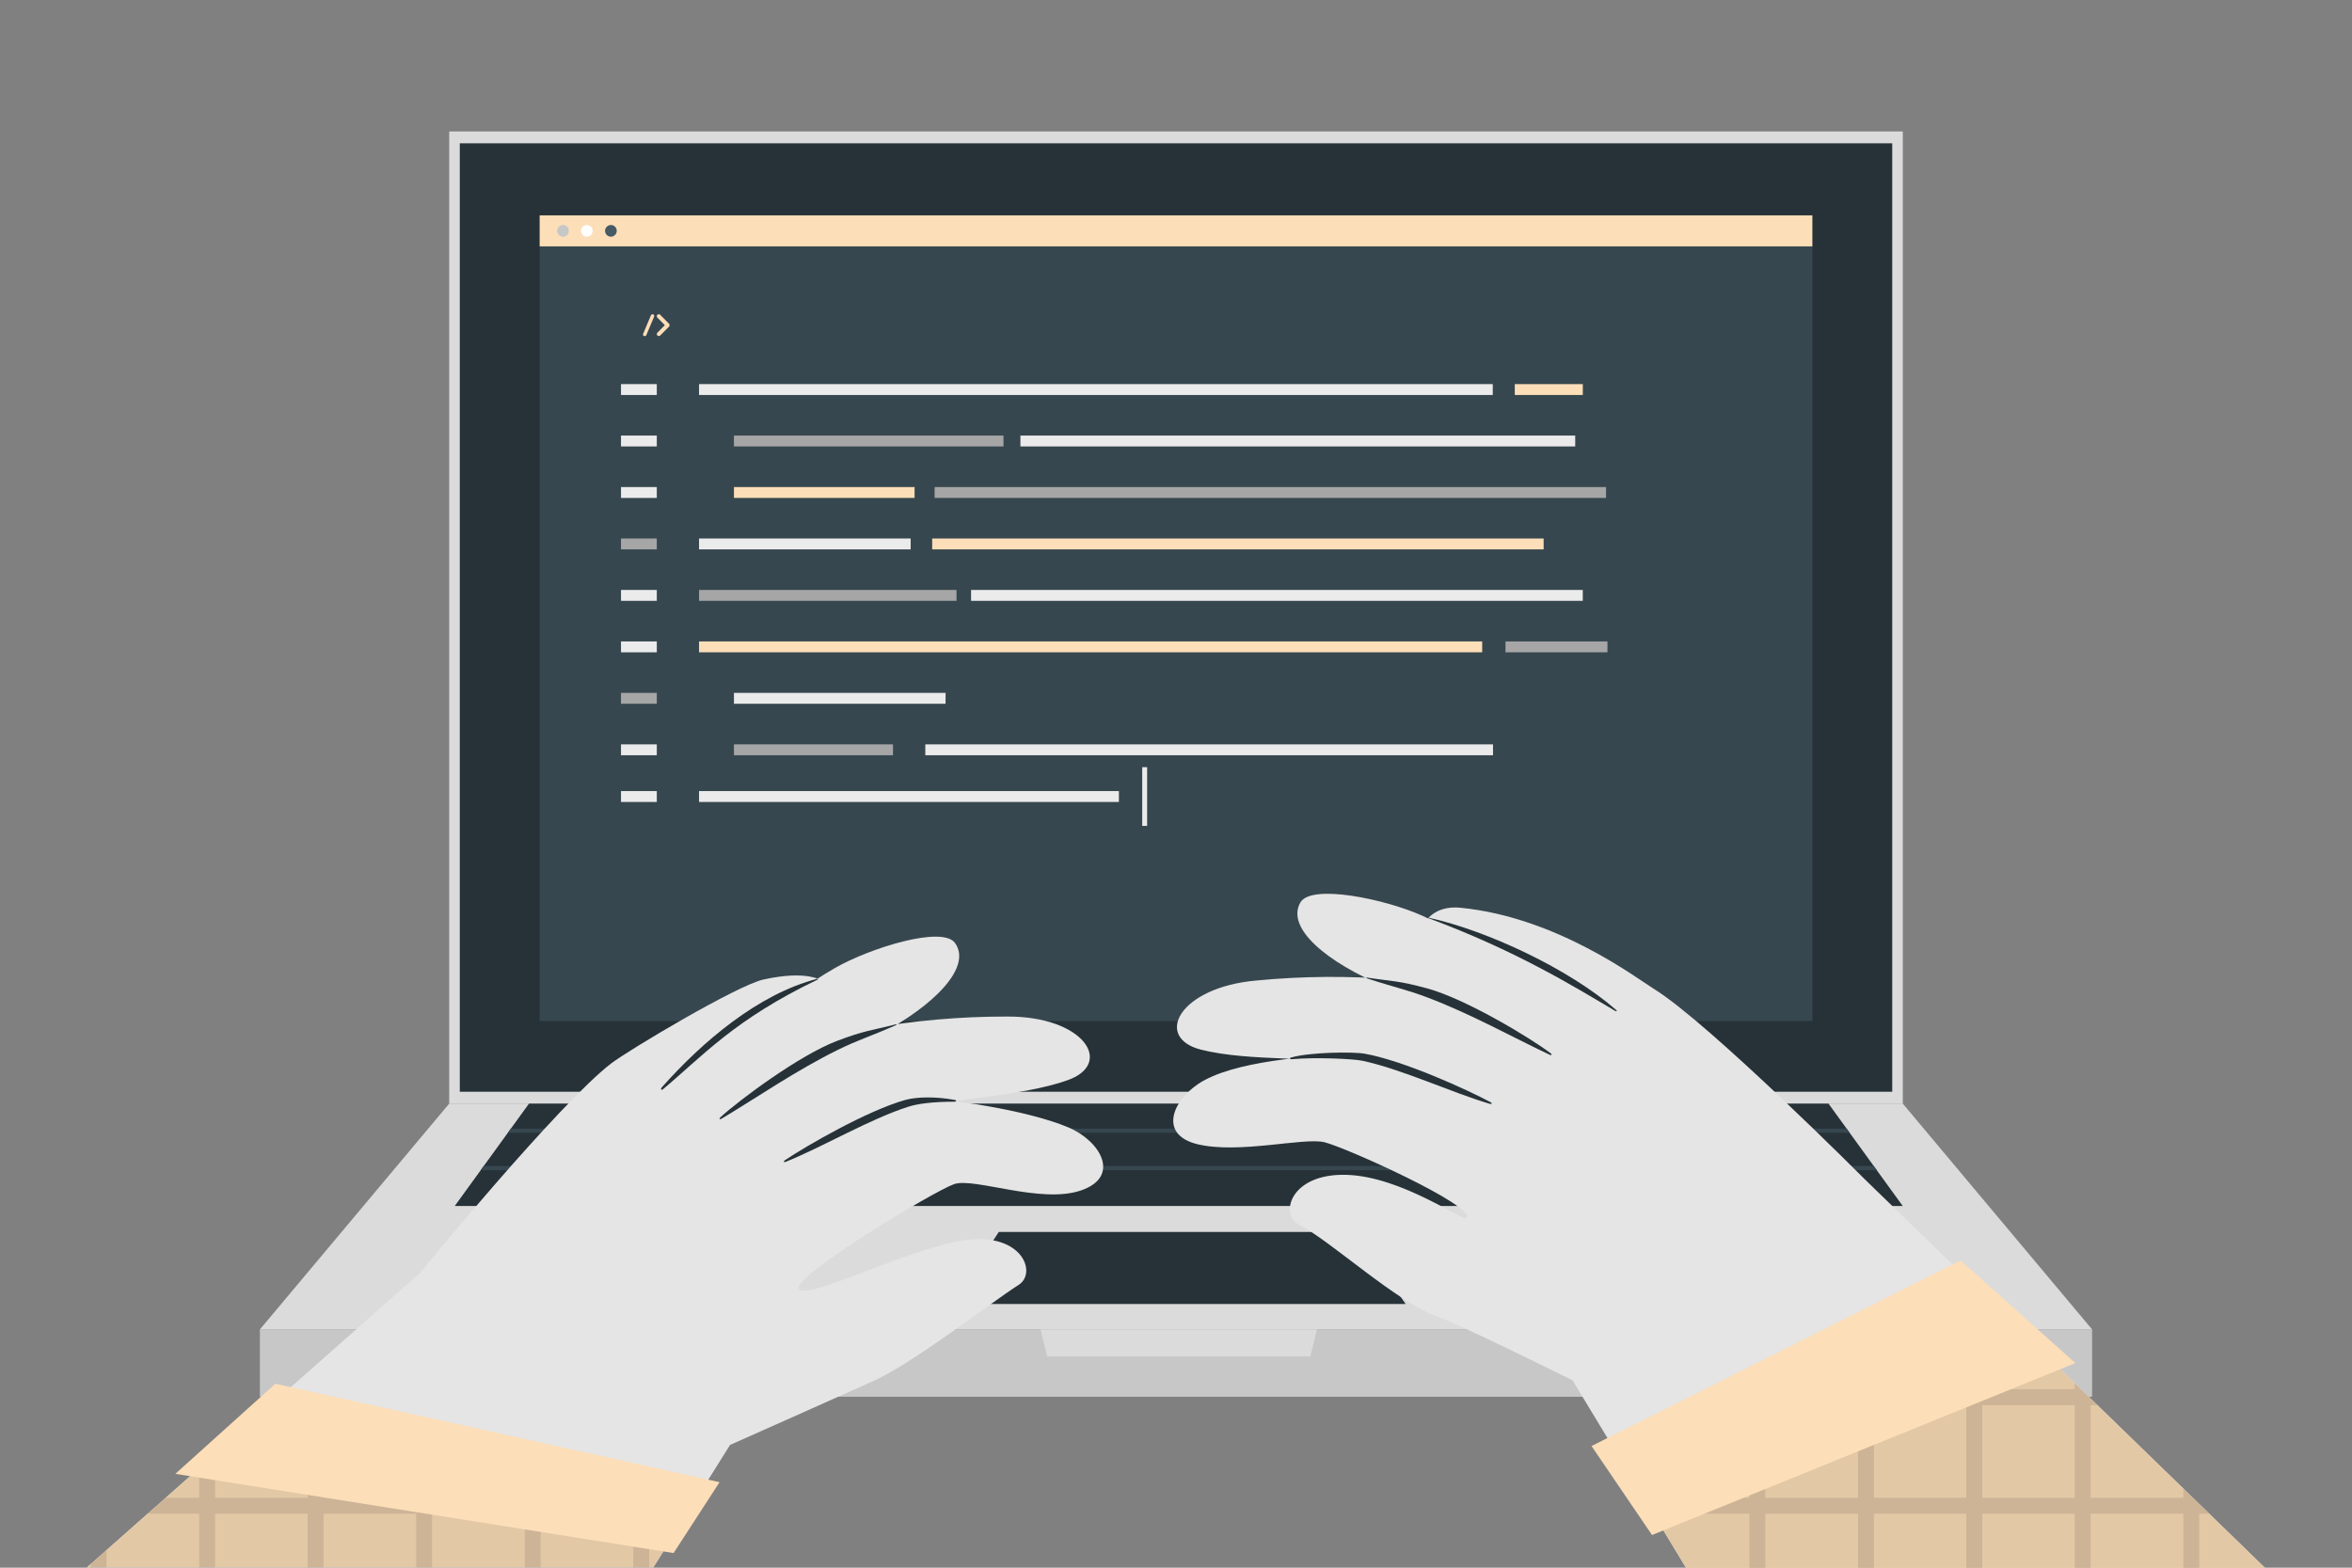 <svg width="750" height="500" viewBox="0 0 750 500" fill="none" xmlns="http://www.w3.org/2000/svg">
<rect x="0" y="0" width="750" height="500" fill="#808080" stroke="none"/>
<g clip-path="url(#clip0_53_10)">
<path d="M606.76 41.93H143.25V351.98H606.76V41.93Z" fill="#DBDBDB"/>
<path d="M603.39 45.71H146.62V348.2H603.39V45.71Z" fill="#263238"/>
<path d="M667.12 424H82.88V445.48H667.12V424Z" fill="#C7C7C7"/>
<path d="M82.88 424L143.25 351.98H606.75L667.12 424H82.88Z" fill="#DBDBDB"/>
<path d="M606.73 384.63H145.02L168.69 351.98H583.06L606.73 384.63Z" fill="#263238"/>
<path d="M598.46 373.22H153.29L154.25 371.89H597.5L598.46 373.22Z" fill="#37474F"/>
<path d="M589.81 361.3H161.94L162.9 359.96H588.85L589.81 361.3Z" fill="#37474F"/>
<path d="M303.53 415.9L318.49 392.92H432.22L448.23 415.9H303.53Z" fill="#263238"/>
<path d="M417.85 432.63H333.9L331.82 424H419.94L417.85 432.63Z" fill="#DBDBDB"/>
<path d="M577.92 68.69H172.09V325.65H577.92V68.69Z" fill="#37474F"/>
<path d="M577.92 68.69H172.09V78.58H577.92V68.69Z" fill="#FCDEB8"/>
<path d="M181.39 73.63C181.39 74 181.28 74.361 181.075 74.669C180.869 74.977 180.577 75.216 180.236 75.358C179.894 75.499 179.518 75.536 179.155 75.464C178.792 75.392 178.459 75.214 178.198 74.952C177.936 74.691 177.758 74.358 177.686 73.995C177.614 73.632 177.651 73.256 177.792 72.914C177.934 72.573 178.173 72.281 178.481 72.075C178.789 71.87 179.15 71.76 179.52 71.76C179.766 71.759 180.01 71.806 180.237 71.9C180.465 71.993 180.671 72.131 180.845 72.305C181.019 72.479 181.157 72.685 181.25 72.913C181.344 73.14 181.391 73.384 181.39 73.63Z" fill="#C7C7C7"/>
<path d="M189 73.63C189 74 188.89 74.361 188.685 74.669C188.479 74.977 188.187 75.216 187.845 75.358C187.504 75.499 187.128 75.536 186.765 75.464C186.402 75.392 186.069 75.214 185.807 74.952C185.546 74.691 185.368 74.358 185.296 73.995C185.224 73.632 185.261 73.256 185.402 72.914C185.544 72.573 185.783 72.281 186.091 72.075C186.398 71.87 186.76 71.76 187.13 71.76C187.376 71.759 187.619 71.806 187.847 71.9C188.074 71.993 188.281 72.131 188.455 72.305C188.629 72.479 188.767 72.685 188.86 72.913C188.954 73.14 189.001 73.384 189 73.63Z" fill="white"/>
<path d="M196.67 73.63C196.67 74 196.56 74.361 196.355 74.669C196.149 74.977 195.857 75.216 195.515 75.358C195.174 75.499 194.798 75.536 194.435 75.464C194.072 75.392 193.739 75.214 193.477 74.952C193.216 74.691 193.038 74.358 192.966 73.995C192.893 73.632 192.93 73.256 193.072 72.914C193.214 72.573 193.453 72.281 193.761 72.075C194.068 71.87 194.43 71.76 194.8 71.76C195.046 71.759 195.289 71.806 195.517 71.9C195.744 71.993 195.951 72.131 196.125 72.305C196.299 72.479 196.437 72.685 196.53 72.913C196.624 73.14 196.671 73.384 196.67 73.63Z" fill="#455A64"/>
<path d="M209.44 122.51H198.02V125.98H209.44V122.51Z" fill="#EBEBEB"/>
<path d="M476.01 122.51H222.91V125.98H476.01V122.51Z" fill="#EBEBEB"/>
<path d="M504.72 122.51H483.03V125.98H504.72V122.51Z" fill="#FCDEB8"/>
<path d="M209.44 138.92H198.02V142.39H209.44V138.92Z" fill="#EBEBEB"/>
<path d="M319.99 138.92H234.04V142.39H319.99V138.92Z" fill="#A6A6A6"/>
<path d="M512.58 204.58H480.07V208.05H512.58V204.58Z" fill="#A6A6A6"/>
<path d="M305.01 188.16H222.91V191.63H305.01V188.16Z" fill="#A6A6A6"/>
<path d="M291.64 155.34H234.04V158.81H291.64V155.34Z" fill="#FCDEB8"/>
<path d="M512.13 155.34H298.03V158.81H512.13V155.34Z" fill="#A6A6A6"/>
<path d="M472.64 204.58H222.91V208.05H472.64V204.58Z" fill="#FCDEB8"/>
<path d="M502.3 138.92H325.39V142.39H502.3V138.92Z" fill="#EBEBEB"/>
<path d="M209.44 155.34H198.02V158.81H209.44V155.34Z" fill="#EBEBEB"/>
<path d="M209.44 171.75H198.02V175.22H209.44V171.75Z" fill="#A6A6A6"/>
<path d="M290.39 171.75H222.91V175.22H290.39V171.75Z" fill="#EBEBEB"/>
<path d="M301.52 220.99H234.04V224.46H301.52V220.99Z" fill="#EBEBEB"/>
<path d="M476.09 237.41H295.06V240.88H476.09V237.41Z" fill="#EBEBEB"/>
<path d="M284.76 237.41H234.04V240.88H284.76V237.41Z" fill="#A6A6A6"/>
<path d="M504.71 188.16H309.65V191.63H504.71V188.16Z" fill="#EBEBEB"/>
<path d="M492.23 171.75H297.25V175.22H492.23V171.75Z" fill="#FCDEB8"/>
<path d="M209.44 188.16H198.02V191.63H209.44V188.16Z" fill="#EBEBEB"/>
<path d="M209.44 204.58H198.02V208.05H209.44V204.58Z" fill="#EBEBEB"/>
<path d="M209.44 220.99H198.02V224.46H209.44V220.99Z" fill="#A6A6A6"/>
<path d="M209.44 237.41H198.02V240.88H209.44V237.41Z" fill="#EBEBEB"/>
<path d="M209.44 252.31H198.02V255.78H209.44V252.31Z" fill="#EBEBEB"/>
<path d="M356.79 252.31H222.91V255.78H356.79V252.31Z" fill="#EBEBEB"/>
<path d="M205.1 106.43L207.56 100.57C207.588 100.502 207.63 100.441 207.682 100.39C207.734 100.339 207.796 100.299 207.864 100.272C207.932 100.245 208.005 100.231 208.078 100.233C208.151 100.234 208.223 100.25 208.29 100.28C208.356 100.307 208.416 100.347 208.466 100.398C208.516 100.448 208.556 100.508 208.583 100.574C208.61 100.64 208.624 100.711 208.623 100.782C208.623 100.854 208.608 100.924 208.58 100.99L206.11 106.86C206.067 106.959 205.995 107.043 205.905 107.102C205.814 107.16 205.708 107.191 205.6 107.19C205.534 107.204 205.466 107.204 205.4 107.19C205.327 107.164 205.26 107.123 205.204 107.069C205.148 107.016 205.105 106.951 205.076 106.878C205.048 106.806 205.035 106.729 205.039 106.652C205.043 106.574 205.064 106.499 205.1 106.43Z" fill="#FCDEB8"/>
<path d="M213.44 104.06L213.37 104.14L210.53 107C210.409 107.116 210.247 107.181 210.08 107.181C209.912 107.181 209.751 107.116 209.63 107C209.57 106.941 209.522 106.871 209.49 106.794C209.457 106.717 209.441 106.634 209.441 106.55C209.441 106.466 209.457 106.383 209.49 106.306C209.522 106.229 209.57 106.159 209.63 106.1L212 103.7L209.62 101.3C209.56 101.241 209.512 101.171 209.48 101.094C209.447 101.017 209.431 100.934 209.431 100.85C209.431 100.766 209.447 100.683 209.48 100.606C209.512 100.529 209.56 100.459 209.62 100.4C209.741 100.284 209.902 100.219 210.07 100.219C210.237 100.219 210.399 100.284 210.52 100.4L213.35 103.26L213.42 103.33C213.438 103.359 213.455 103.389 213.47 103.42C213.467 103.45 213.467 103.48 213.47 103.51V103.58V103.66C213.468 103.69 213.468 103.72 213.47 103.75L213.44 104.06Z" fill="#FCDEB8"/>
<path d="M365.79 244.68H364.23V263.41H365.79V244.68Z" fill="#EBEBEB"/>
<path d="M232.79 460.85C232.79 460.85 272.16 443.35 278.64 440.39C291.64 434.46 314.92 416.19 324.88 409.76C330.7 406 326.05 393.29 308.35 395.45C290.65 397.61 257.65 414.85 254.81 411.14C251.97 407.43 297.81 379.89 304.24 377.67C310.67 375.45 331.9 384.09 344.73 379.67C357.56 375.25 350.87 363.85 340.65 359.56C327.11 353.87 301.32 350.24 291.83 350.24C282.34 350.24 253.14 371.48 253.14 371.48C253.14 371.48 292.52 355.99 297.39 353.12C302.26 350.25 325.7 349.8 340.52 344.49C355.34 339.18 345.66 324 320.88 324.22C306.311 324.207 291.768 325.471 277.42 328C270.42 329.06 228.14 357.06 228.14 357.06C228.14 357.06 236.33 355.29 239.65 354.18C242.97 353.07 275.95 332.29 280.53 329.87C297.82 320.72 310.05 308.48 304.53 300.76C300.53 295.15 277.45 302.32 266.21 308.76C251.27 317.31 208.92 348.66 208.92 348.66L262 312.83C262 312.83 257.71 309.27 243.45 312.41C235.02 314.27 200.45 334.93 194.96 339.12C178.36 351.77 133.72 406.21 133.72 406.21L170.23 453.06L232.79 460.85Z" fill="#E5E5E5"/>
<path d="M211.4 347.41C223.92 336.95 234.13 325.16 260.78 312.41C260.87 312.41 260.78 312.14 260.68 312.16C241.68 317.02 223.75 332.47 210.99 346.85C210.57 347.38 210.9 347.82 211.4 347.41Z" fill="#263238"/>
<path d="M230.07 356.81C241.16 350.19 253.99 341.3 267.24 334.81C273.74 331.62 276.54 330.97 285.85 326.9C285.94 326.9 285.85 326.66 285.77 326.68C277.34 328.82 275.95 328.57 266.9 331.99C255.12 336.44 235.79 350.76 229.69 356.38C229.21 356.82 229.48 357.15 230.07 356.81Z" fill="#263238"/>
<path d="M250.56 370.55C262.56 365.71 277.13 357.02 289.51 353.02C292.61 352.02 297.35 351.38 304.44 351.38C304.82 351.38 305.29 350.96 304.39 350.8C298.39 349.7 292.44 349.8 288.74 350.8C276.6 354.19 257.14 365.44 250.26 370.06C249.72 370.44 249.93 370.81 250.56 370.55Z" fill="#263238"/>
<path d="M232.79 460.86L208.32 499.92H27.72L133.68 406.21L224.18 396.22L232.79 460.86Z" fill="#E5E5E5"/>
<path d="M208.32 499.92L214.79 489.58L79.66 453.98L27.72 499.92H208.32Z" fill="#FCDEB8"/>
<path opacity="0.1" d="M208.32 499.92L214.79 489.58L79.66 453.98L27.72 499.92H208.32Z" fill="black"/>
<path opacity="0.1" d="M28.89 498.88L33.97 494.38V499.91H28.89V498.88Z" fill="black"/>
<path opacity="0.1" d="M207.01 487.53V499.91H201.93V486.19L207.01 487.53Z" fill="black"/>
<path opacity="0.1" d="M172.4 478.41L188.94 482.77H172.4V499.91H167.32V482.77H137.79V499.91H132.71V482.77H103.18V499.91H98.1V482.77H68.58V499.91H63.5V482.77H47.1L52.85 477.69H63.5V468.27L68.58 463.78V477.69H98.1V458.84L103.18 460.18V477.69H132.71V467.96L137.79 469.29V477.69H167.32V477.07L169.66 477.69H172.4V478.41Z" fill="black"/>
<path d="M55.91 470.07L214.79 495.34L229.45 472.73L87.81 441.33L55.91 470.07Z" fill="#FCDEB8"/>
<path d="M501.44 440.23C501.44 440.23 465.56 422.43 458.83 420.11C445.35 415.45 424.67 395.97 414.13 390.53C407.98 387.35 411.39 374.25 429.22 374.7C447.05 375.15 466.83 389.9 467.71 388.42C470.12 384.42 428.92 365.89 422.32 364.3C415.72 362.71 395.1 368.12 381.9 364.95C368.7 361.78 374.27 349.8 384.03 344.54C396.96 337.54 422.59 336.72 432.03 335.8C441.47 334.88 472.58 353.23 472.58 353.23C472.58 353.23 431.9 341.6 426.77 339.23C421.64 336.86 398.27 338.65 383.01 334.79C367.75 330.93 375.93 314.89 400.61 312.73C415.114 311.329 429.714 311.202 444.24 312.35C451.35 312.73 496.08 336.54 496.08 336.54C496.08 336.54 487.76 335.54 484.35 334.78C480.94 334.02 446.11 316.48 441.35 314.51C423.24 307 409.9 296 414.68 287.81C418.16 281.81 441.78 286.76 453.58 292.08C469.28 299.16 514.44 326.29 514.44 326.29L454.29 294.39C454.29 294.39 457.06 288.68 465.65 289.51C496.34 292.51 521.56 311.77 527.43 315.42C545.17 326.42 594.84 376.32 594.84 376.32L563.78 424L501.44 440.23Z" fill="#E5E5E5"/>
<path d="M515 322.39C501.11 314.15 483.3 303.2 455.58 292.87C455.49 292.87 455.52 292.67 455.58 292.69C474.51 296.9 500.36 309.07 515.24 322.02C515.77 322.41 515.57 322.71 515 322.39Z" fill="#263238"/>
<path d="M494.14 336.4C482.47 330.89 468.84 323.27 455.03 318.08C448.25 315.53 445.41 315.15 435.75 311.99C435.65 311.99 435.7 311.75 435.81 311.77C444.41 313.09 445.76 312.7 455.1 315.24C467.25 318.54 487.87 330.93 494.48 335.94C495 336.33 494.76 336.69 494.14 336.4Z" fill="#263238"/>
<path d="M475.06 352.06C462.68 348.38 447.32 341.13 434.61 338.35C431.43 337.65 418.86 337.16 411.8 337.84C411.42 337.84 410.92 337.51 411.8 337.26C417.7 335.58 431.4 335.4 435.18 336.07C447.58 338.28 468.04 347.61 475.33 351.55C475.9 351.86 475.72 352.25 475.06 352.06Z" fill="#263238"/>
<path d="M722.28 500.08L594.84 376.32L514.69 379.82L501.44 440.23L537.67 500.08H722.28Z" fill="#E5E5E5"/>
<path d="M537.67 500.08L516.05 464.37L627.33 407.87L722.28 500.08H537.67Z" fill="#FCDEB8"/>
<path opacity="0.1" d="M537.67 500.08L516.05 464.37L627.33 407.87L722.28 500.08H537.67Z" fill="black"/>
<path opacity="0.1" d="M633.18 413.55H616.18L626.18 408.47H628L632.16 412.47L633.18 413.55ZM663.58 443.08H557.81V443.17L547.98 448.17H668.81L666.71 446.17L663.58 443.08ZM699.22 477.69H524.11L527.19 482.77H704.45L701.32 479.77L699.22 477.69ZM699.22 477.69L696.22 474.8V500.09H701.3V479.73L699.22 477.69ZM663.58 443.08L661.58 441.18V500.09H666.66V446.09L663.58 443.08ZM628 408.47L627.38 407.87L627 408V500.06H632.09V412.51L628 408.47ZM592.47 425.59V500.09H597.55V423L592.47 425.59ZM558 443.08H557.83V500.08H562.91V440.58L558 443.08ZM523.2 460.74V476.18L524.11 477.69L527.19 482.77L528.28 484.58V458.16L523.2 460.74Z" fill="black"/>
<path d="M507.5 461.2L526.79 489.58L661.8 434.74L625.22 402.01L507.5 461.2Z" fill="#FCDEB8"/>
</g>
<defs>
<clipPath id="clip0_53_10">
<rect width="750" height="500" fill="white"/>
</clipPath>
</defs>
</svg>

